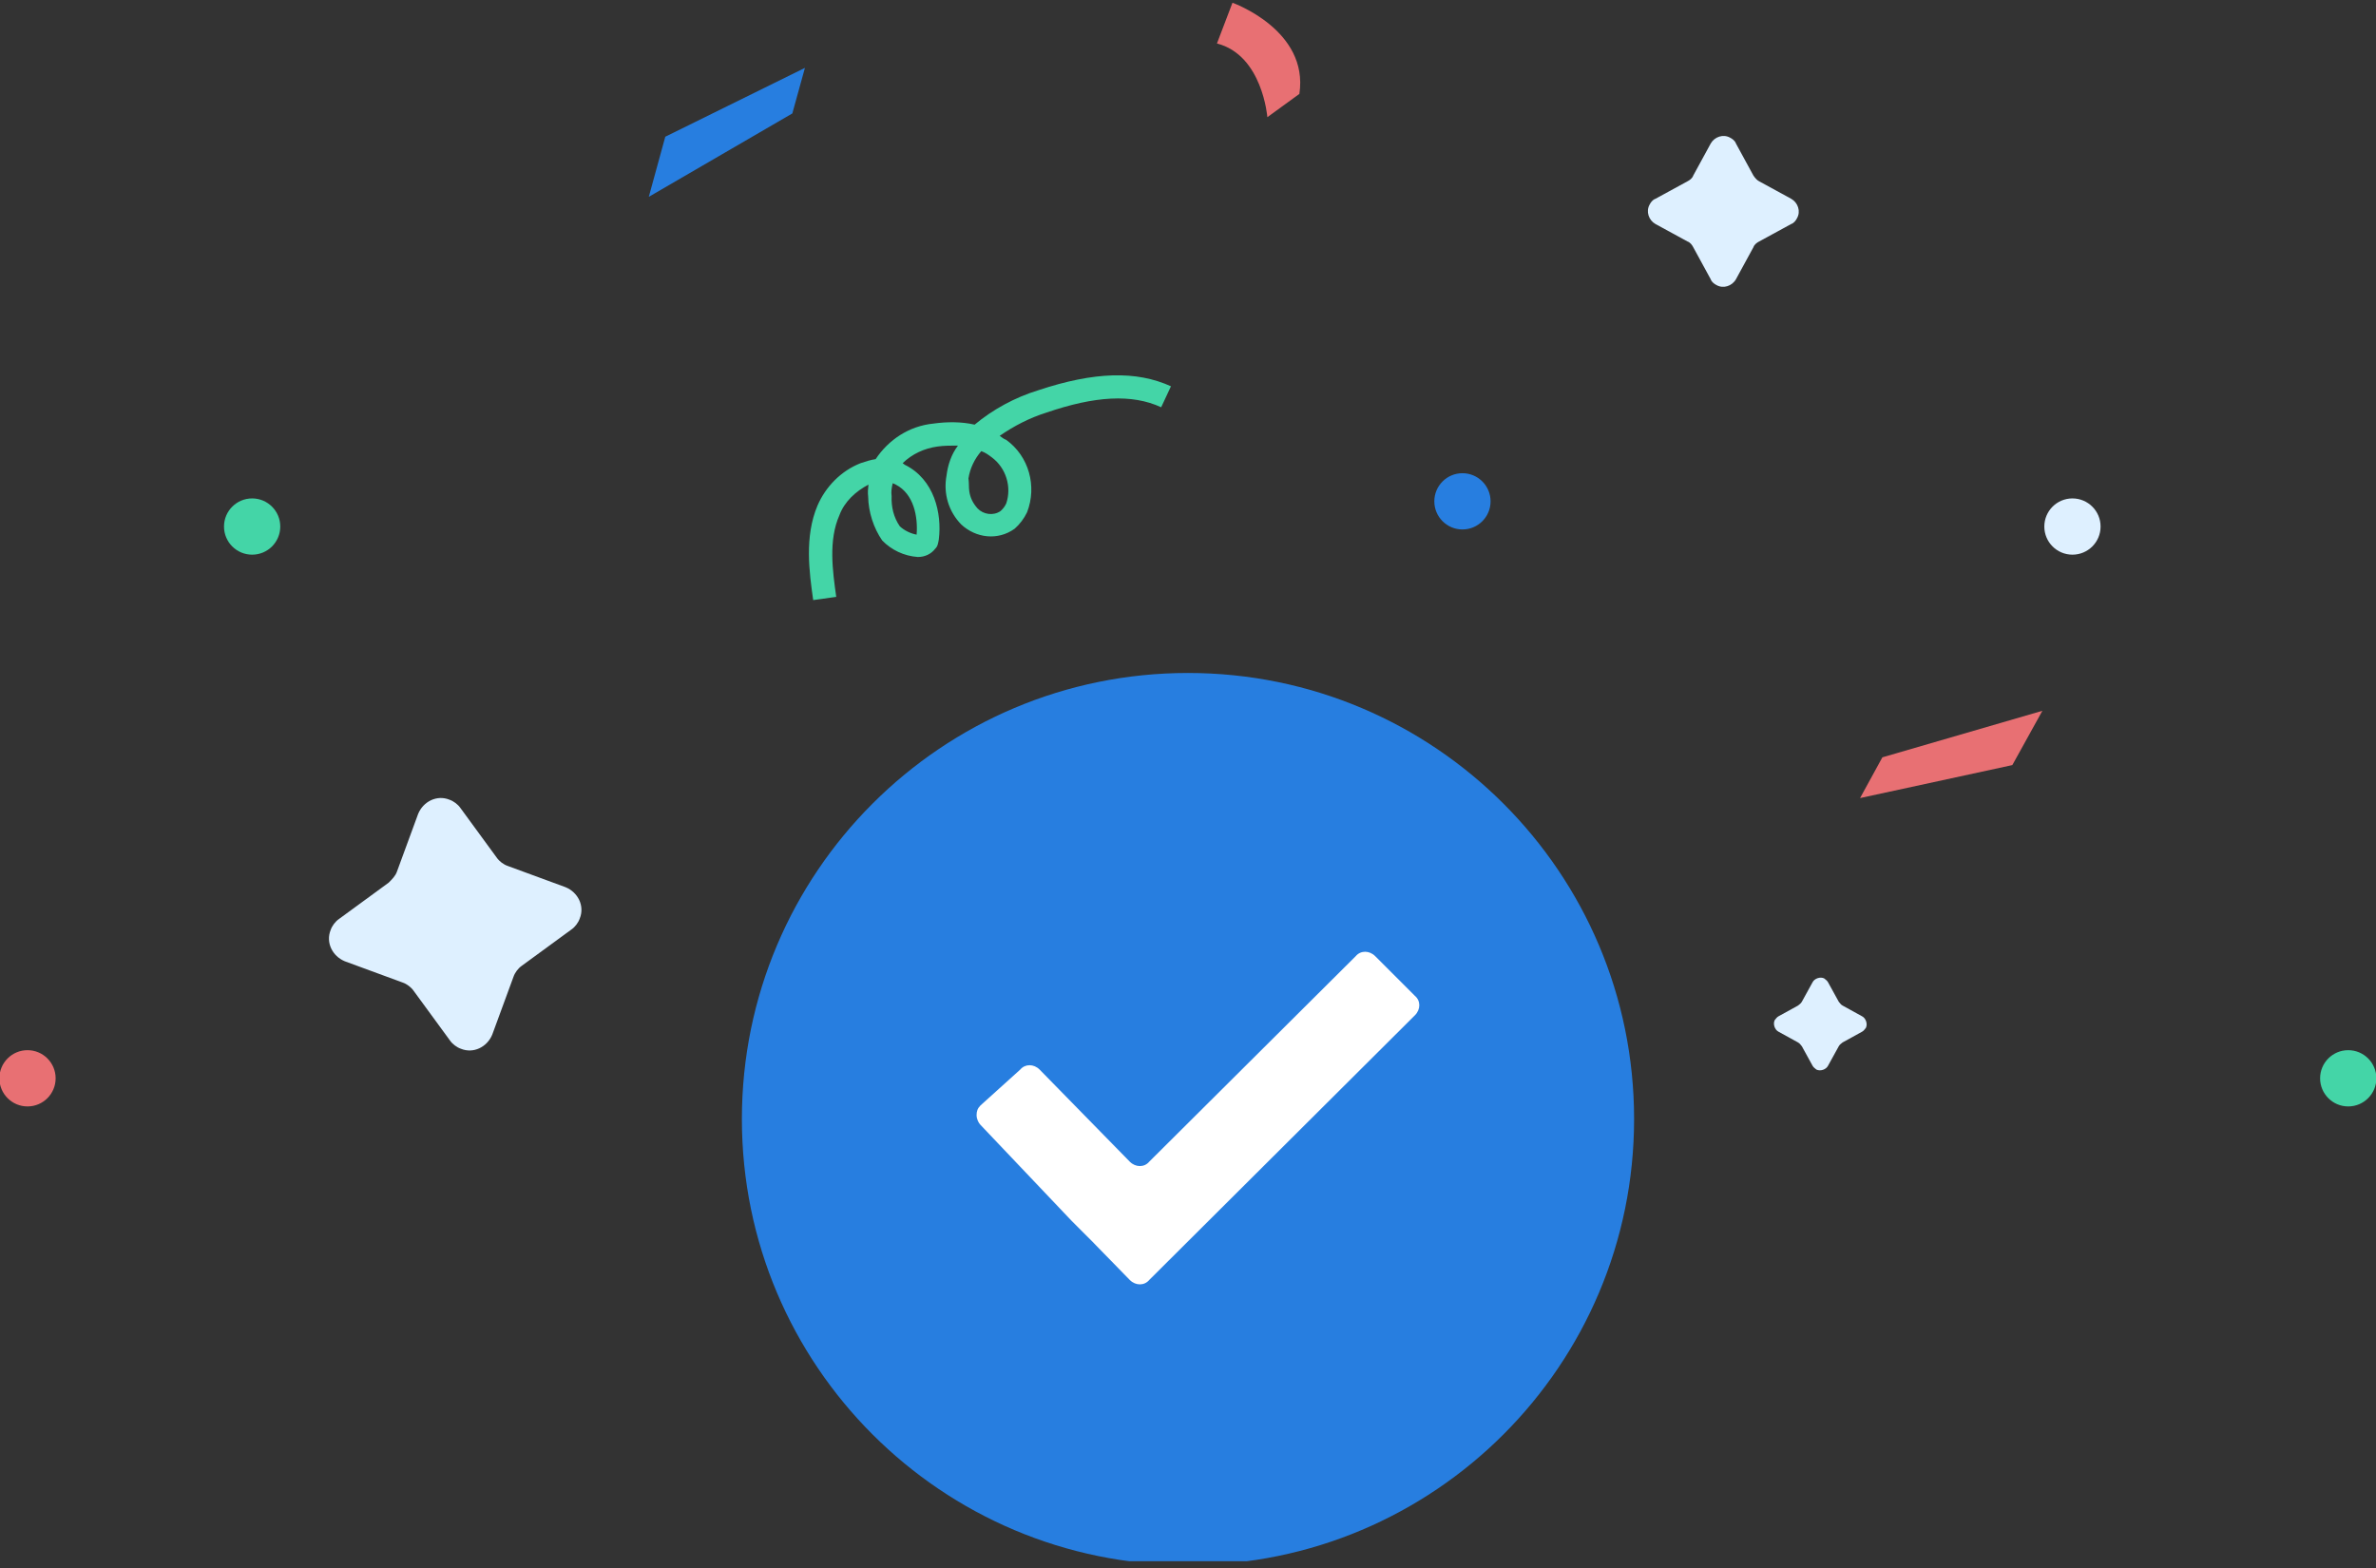 <svg width="200" height="132" viewBox="0 0 200 132" fill="none" xmlns="http://www.w3.org/2000/svg">
<rect x="0" y="0" width="200" height="132" fill="#333333" stroke="none"/>
<g clip-path="url(#clip0_363_2919)">
<path d="M99.999 131.755C120.738 131.755 137.55 114.943 137.55 94.204C137.55 73.465 120.738 56.653 99.999 56.653C79.26 56.653 62.448 73.465 62.448 94.204C62.448 114.943 79.26 131.755 99.999 131.755Z" fill="#277EE0"/>
<path fill-rule="evenodd" clip-rule="evenodd" d="M115.755 80.49C115.265 80 114.531 80 114.122 80.49L96.735 97.796C96.326 98.286 95.592 98.286 95.102 97.796L87.51 90.041C87.02 89.551 86.286 89.551 85.878 90.041L82.531 93.061C82.286 93.306 82.204 93.551 82.204 93.877C82.204 94.204 82.367 94.531 82.531 94.694L90.204 102.775C90.694 103.265 91.429 104 91.837 104.408L95.102 107.755C95.592 108.245 96.326 108.245 96.735 107.755L119.102 85.469C119.592 84.98 119.592 84.245 119.102 83.837L115.755 80.49Z" fill="white"/>
<path d="M2.316 93.143C3.623 93.143 4.683 92.083 4.683 90.775C4.683 89.468 3.623 88.408 2.316 88.408C1.008 88.408 -0.052 89.468 -0.052 90.775C-0.052 92.083 1.008 93.143 2.316 93.143Z" fill="#E87073"/>
<path d="M197.662 93.143C198.97 93.143 200.03 92.083 200.03 90.775C200.03 89.468 198.97 88.408 197.662 88.408C196.355 88.408 195.295 89.468 195.295 90.775C195.295 92.083 196.355 93.143 197.662 93.143Z" fill="#44D5A7"/>
<path d="M21.224 46.694C22.531 46.694 23.591 45.634 23.591 44.327C23.591 43.019 22.531 41.959 21.224 41.959C19.916 41.959 18.856 43.019 18.856 44.327C18.856 45.634 19.916 46.694 21.224 46.694Z" fill="#44D5A7"/>
<path d="M174.448 46.694C175.756 46.694 176.816 45.634 176.816 44.327C176.816 43.019 175.756 41.959 174.448 41.959C173.141 41.959 172.081 43.019 172.081 44.327C172.081 45.634 173.141 46.694 174.448 46.694Z" fill="#DEF0FF"/>
<path d="M123.102 44.571C124.409 44.571 125.469 43.511 125.469 42.204C125.469 40.897 124.409 39.837 123.102 39.837C121.794 39.837 120.734 40.897 120.734 42.204C120.734 43.511 121.794 44.571 123.102 44.571Z" fill="#277EE0"/>
<path d="M148.082 15.265L150.776 16.735C151.347 17.061 151.592 17.796 151.265 18.367C151.184 18.531 151.02 18.776 150.776 18.857L148.082 20.326C147.918 20.408 147.674 20.571 147.592 20.816L146.123 23.51C145.796 24.082 145.061 24.326 144.49 24C144.327 23.918 144.082 23.755 144 23.51L142.531 20.816C142.449 20.653 142.286 20.408 142.041 20.326L139.347 18.857C138.776 18.531 138.531 17.796 138.857 17.224C138.939 17.061 139.102 16.816 139.347 16.735L142.041 15.265C142.204 15.184 142.449 15.02 142.531 14.775L144 12.082C144.327 11.51 145.061 11.265 145.633 11.592C145.796 11.673 146.041 11.837 146.123 12.082L147.592 14.775C147.755 15.02 147.918 15.184 148.082 15.265Z" fill="#DEF0FF"/>
<path d="M155.102 84.653L156.734 85.551C157.061 85.714 157.224 86.204 157.061 86.531C156.979 86.612 156.897 86.775 156.734 86.857L155.102 87.755C155.02 87.837 154.857 87.918 154.775 88.082L153.877 89.714C153.714 90.041 153.224 90.204 152.897 90.041C152.816 89.959 152.653 89.877 152.571 89.714L151.673 88.082C151.591 88 151.51 87.837 151.346 87.755L149.714 86.857C149.387 86.694 149.224 86.204 149.387 85.877C149.469 85.796 149.551 85.633 149.714 85.551L151.346 84.653C151.428 84.571 151.591 84.49 151.673 84.326L152.571 82.694C152.734 82.367 153.224 82.204 153.551 82.367C153.632 82.449 153.795 82.531 153.877 82.694L154.775 84.326C154.857 84.408 154.938 84.571 155.102 84.653Z" fill="#DEF0FF"/>
<path d="M67.755 5.714L56 11.51L54.612 16.571L66.694 9.551L67.755 5.714Z" fill="#277EE0"/>
<path d="M156.571 67.184L169.388 64.408L171.918 59.837L158.449 63.755L156.571 67.184Z" fill="#E87073"/>
<path d="M98.566 32.519L97.742 34.284C95.274 33.147 92.168 33.336 88.078 34.735C86.657 35.182 85.351 35.86 84.149 36.689C84.333 36.828 84.517 36.967 84.691 37.025C86.615 38.403 87.302 40.944 86.454 43.124C86.199 43.655 85.852 44.116 85.412 44.507C83.99 45.532 82.143 45.297 80.911 44.151C79.851 43.063 79.393 41.561 79.673 40.038C79.791 39.115 80.081 38.25 80.637 37.512C80.06 37.511 79.483 37.51 78.917 37.589C77.785 37.748 76.78 38.219 75.981 38.991L76.166 39.13C78.645 40.347 79.297 43.224 79.026 45.405C78.979 45.659 78.944 45.994 78.724 46.189C78.377 46.65 77.834 46.892 77.256 46.89C76.091 46.807 75.03 46.296 74.258 45.498C73.533 44.446 73.097 43.106 73.077 41.789C73.032 41.466 73.067 41.132 73.103 40.797C72.028 41.36 71.079 42.235 70.661 43.366C69.721 45.476 70.085 48.063 70.391 50.246L68.451 50.518C68.122 48.174 67.701 45.183 68.816 42.553C69.5 40.973 70.796 39.637 72.437 38.994C72.83 38.857 73.304 38.708 73.708 38.651C74.797 37.014 76.531 35.863 78.563 35.66C79.695 35.501 80.93 35.492 82.038 35.749C83.588 34.459 85.426 33.459 87.401 32.852C92.127 31.281 95.66 31.197 98.566 32.519ZM81.587 41.336C81.666 41.901 81.896 42.364 82.288 42.803C82.771 43.312 83.614 43.441 84.215 43.027C84.435 42.831 84.574 42.647 84.701 42.382C85.166 40.997 84.697 39.415 83.498 38.511C83.221 38.303 82.945 38.095 82.599 37.978C82.032 38.635 81.649 39.431 81.52 40.273C81.577 40.678 81.541 41.012 81.587 41.336ZM77.157 45.008C77.276 43.508 76.922 41.579 75.412 40.802C75.319 40.733 75.239 40.744 75.146 40.674C75.041 41.101 75.006 41.436 75.052 41.759C75.015 42.671 75.221 43.549 75.738 44.301C76.119 44.66 76.649 44.915 77.157 45.008Z" fill="#44D5A7"/>
<path d="M33.409 73.385L35.197 68.517C35.627 67.467 36.783 66.893 37.832 67.322C38.178 67.439 38.547 67.716 38.754 68.017L41.816 72.203C42.023 72.504 42.392 72.782 42.738 72.898L47.605 74.687C48.655 75.117 49.23 76.272 48.8 77.322C48.684 77.668 48.406 78.037 48.105 78.244L43.919 81.305C43.619 81.512 43.341 81.881 43.224 82.227L41.436 87.095C41.006 88.144 39.85 88.719 38.801 88.29C38.455 88.173 38.086 87.895 37.879 87.595L34.817 83.409C34.61 83.108 34.241 82.83 33.895 82.714L29.028 80.925C27.978 80.496 27.403 79.34 27.833 78.29C27.949 77.944 28.227 77.575 28.528 77.368L32.714 74.307C33.003 74.019 33.292 73.731 33.409 73.385Z" fill="#DEF0FF"/>
<path d="M109.375 7.905C110.192 2.518 103.743 0.232 103.743 0.232L102.437 3.66C106.273 4.64 106.681 9.864 106.681 9.864L109.375 7.905Z" fill="#E87073"/>
</g>
<defs>
<clipPath id="clip0_363_2919">
<rect width="200" height="131.429" fill="white"/>
</clipPath>
</defs>
</svg>
